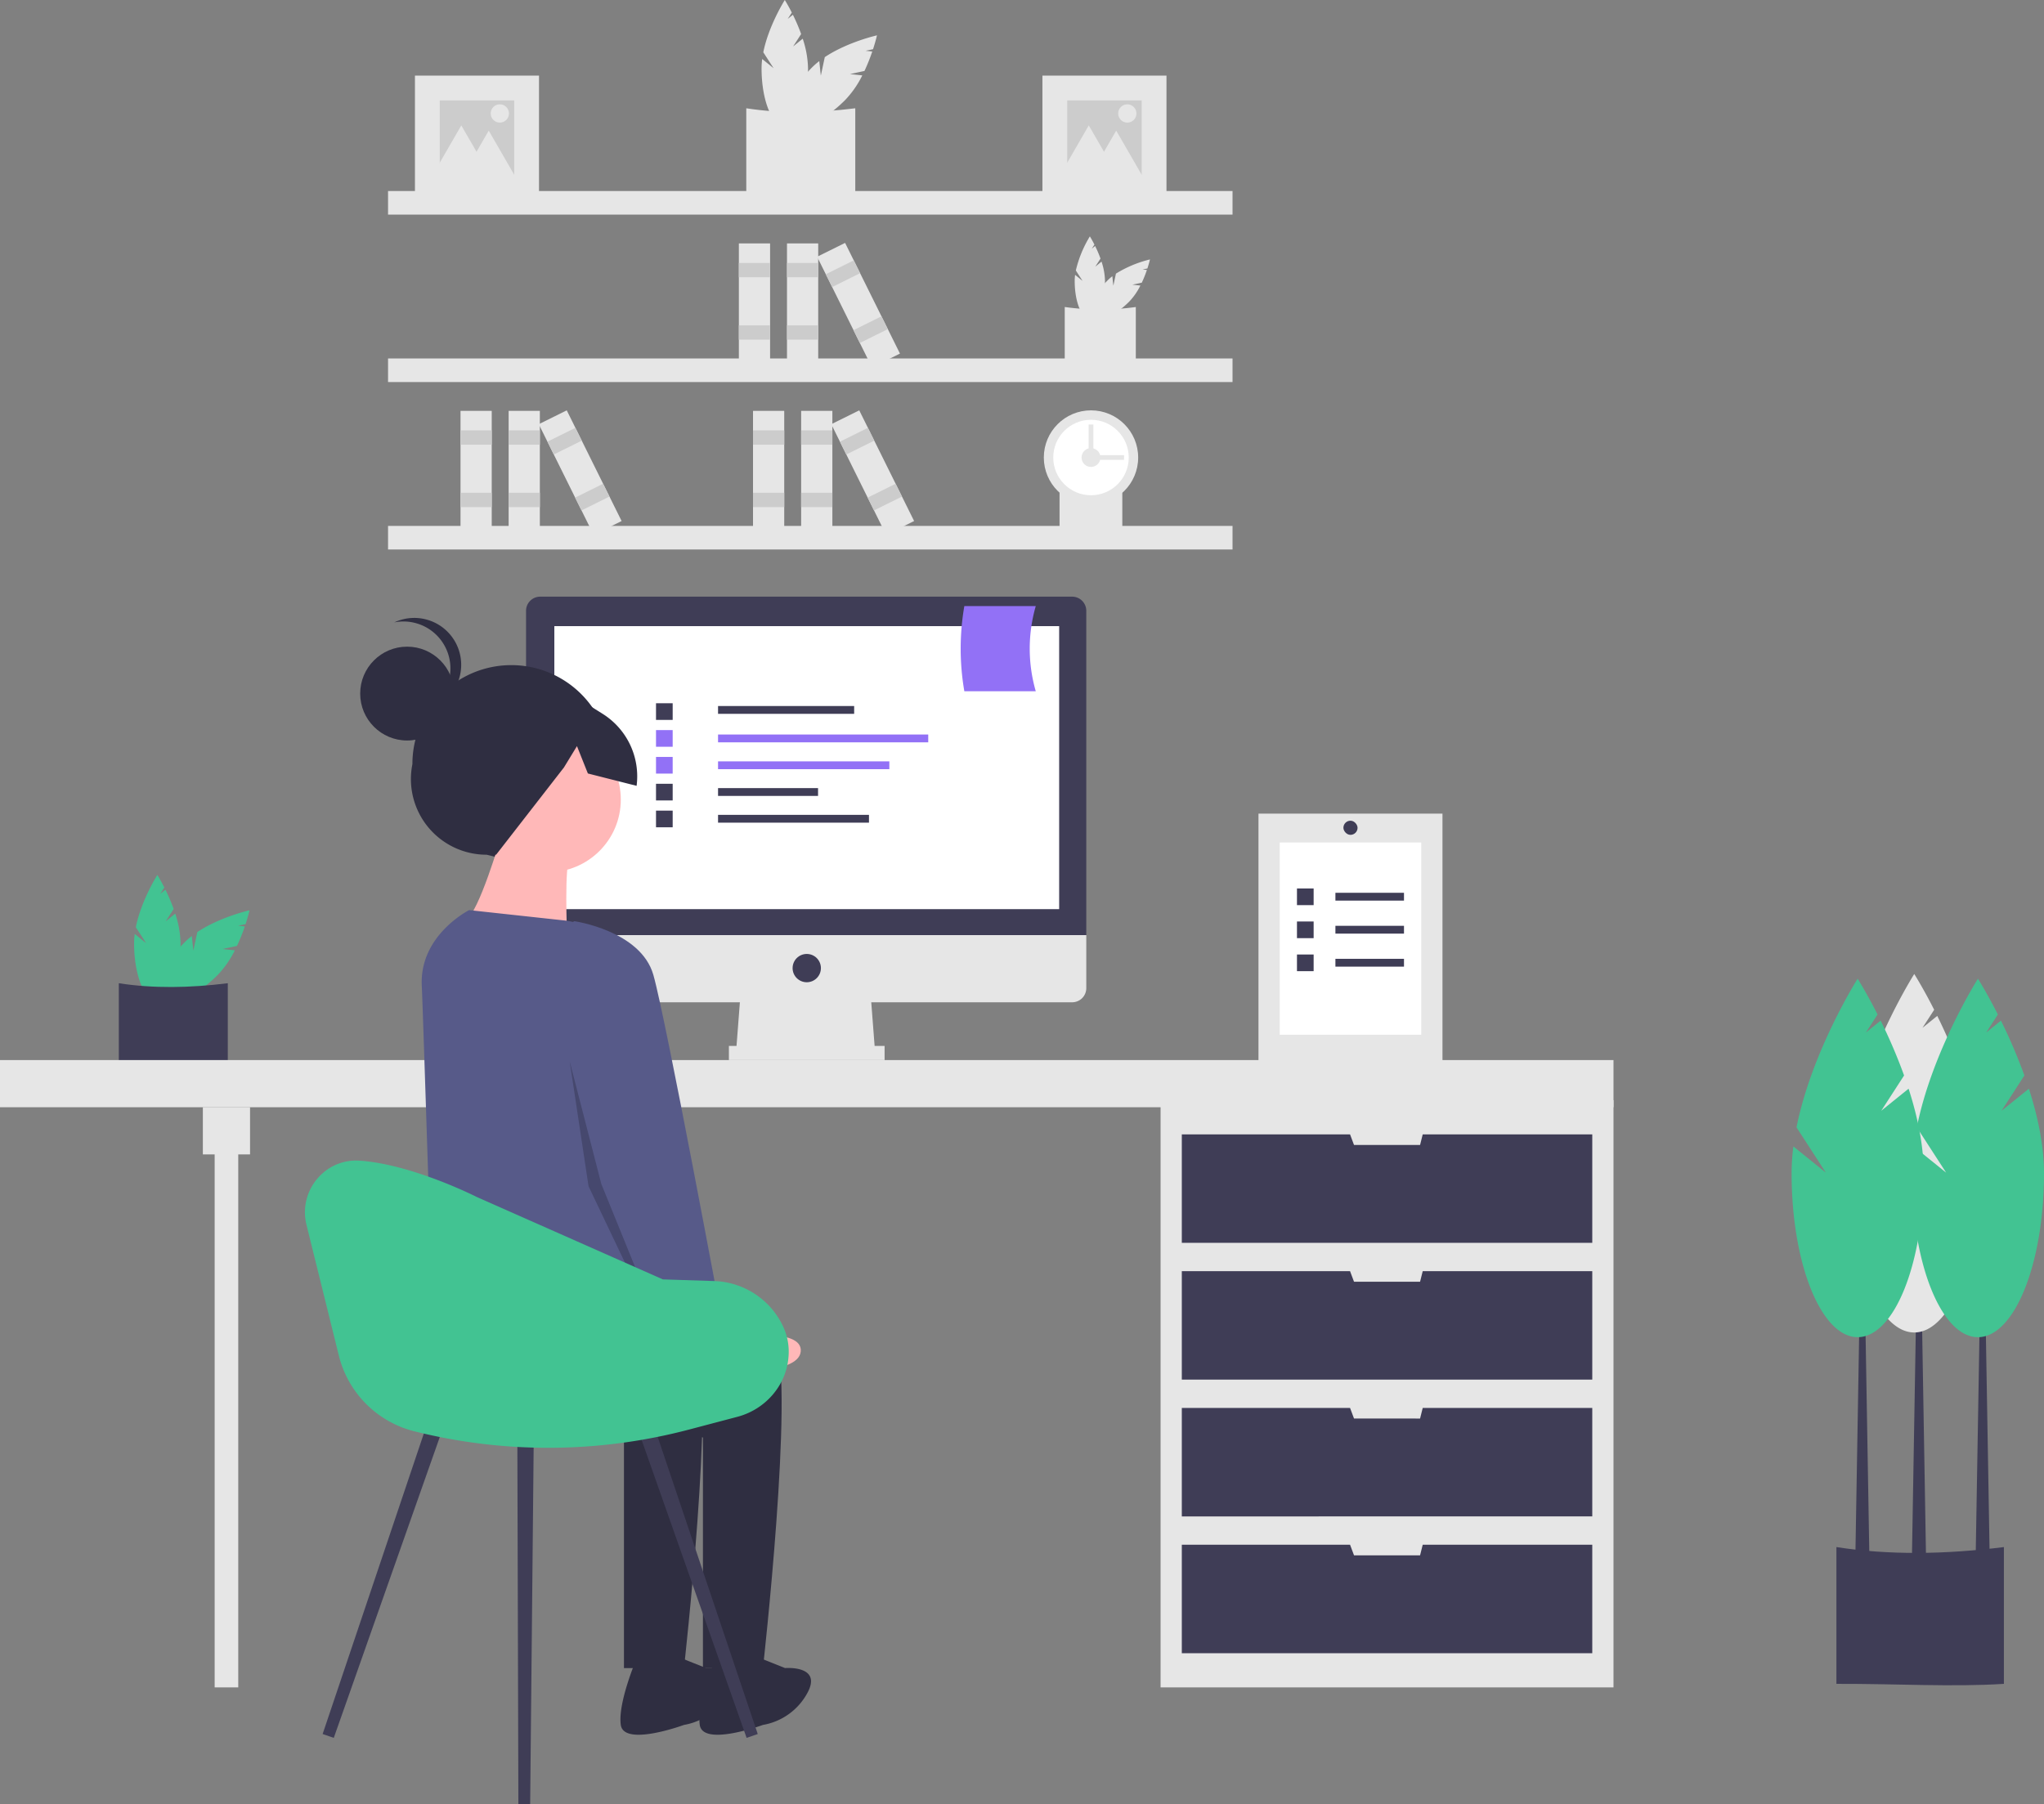 <svg id="undraw_remotely_2j6y" xmlns="http://www.w3.org/2000/svg" width="882.346" height="778.999" viewBox="0 0 882.346 778.999">
  <rect x="0" y="0" width="882.346" height="778.999" fill="#808080" stroke="none"/>
  <path id="Trazado_1890" data-name="Trazado 1890" d="M501.189,80.561l3.47-5.362a80.393,80.393,0,0,0-3.56-8.333l-2.243,1.812,1.776-2.745c-1.693-3.333-3.025-5.432-3.025-5.432s-6.958,10.965-9.283,22.575l4.452,6.881-4.929-3.981a32.531,32.531,0,0,0-.27,4.078c0,13.75,4.491,24.9,10.03,24.9s10.03-11.146,10.03-24.9a42.818,42.818,0,0,0-2.294-12.847Z" transform="translate(-158.827 -60.501)" fill="#e6e6e6"/>
  <path id="Trazado_1891" data-name="Trazado 1891" d="M525.747,92.481l6.245-1.338a80.4,80.4,0,0,0,3.375-8.409l-2.868-.305,3.2-.685c1.159-3.554,1.7-5.98,1.7-5.98s-12.674,2.833-22.527,9.4l-1.717,8.014-.67-6.3a32.529,32.529,0,0,0-3.075,2.693c-9.722,9.722-14.429,20.779-10.512,24.7s14.974-.789,24.7-10.512a42.816,42.816,0,0,0,7.462-10.707Z" transform="translate(-158.827 -60.501)" fill="#e6e6e6"/>
  <path id="Trazado_1892" data-name="Trazado 1892" d="M528.028,145.685c-14.481.926-30.26-.054-47.046,0V107.253c14.791,2.3,30.565,2.066,47.046,0Z" transform="translate(-158.827 -60.501)" fill="#e6e6e6"/>
  <path id="Trazado_1893" data-name="Trazado 1893" d="M631.628,175.652l2.263-3.5a52.435,52.435,0,0,0-2.321-5.434l-1.463,1.182,1.158-1.79c-1.1-2.173-1.973-3.543-1.973-3.543a50.242,50.242,0,0,0-6.054,14.722l2.9,4.487-3.214-2.6a21.211,21.211,0,0,0-.176,2.66c0,8.967,2.929,16.236,6.541,16.236s6.541-7.269,6.541-16.236a27.921,27.921,0,0,0-1.5-8.378Z" transform="translate(-158.827 -60.501)" fill="#e6e6e6"/>
  <path id="Trazado_1894" data-name="Trazado 1894" d="M647.644,183.426l4.073-.873a52.431,52.431,0,0,0,2.2-5.484l-1.87-.2,2.085-.447c.756-2.317,1.11-3.9,1.11-3.9a50.24,50.24,0,0,0-14.691,6.129l-1.12,5.226-.437-4.109a21.223,21.223,0,0,0-2.005,1.756c-6.34,6.34-9.41,13.551-6.855,16.105s9.765-.515,16.105-6.855a27.923,27.923,0,0,0,4.866-6.982Z" transform="translate(-158.827 -60.501)" fill="#e6e6e6"/>
  <path id="Trazado_1895" data-name="Trazado 1895" d="M649.131,218.122c-9.444.6-19.734-.035-30.681,0V193.059a110.584,110.584,0,0,0,30.681,0Z" transform="translate(-158.827 -60.501)" fill="#e6e6e6"/>
  <path id="Trazado_1896" data-name="Trazado 1896" d="M643.3,292.4c-8.339.533-17.425-.031-27.091,0V270.268a97.646,97.646,0,0,0,27.091,0Z" transform="translate(-158.827 -60.501)" fill="#e6e6e6"/>
  <rect id="Rectángulo_1511" data-name="Rectángulo 1511" width="364.547" height="10.183" transform="translate(167.508 82.481)" fill="#e6e6e6"/>
  <rect id="Rectángulo_1512" data-name="Rectángulo 1512" width="364.547" height="10.183" transform="translate(167.508 154.78)" fill="#e6e6e6"/>
  <rect id="Rectángulo_1513" data-name="Rectángulo 1513" width="364.547" height="10.183" transform="translate(167.508 227.078)" fill="#e6e6e6"/>
  <circle id="Elipse_7" data-name="Elipse 7" cx="20.366" cy="20.366" r="20.366" transform="translate(450.592 177.182)" fill="#e6e6e6"/>
  <circle id="Elipse_8" data-name="Elipse 8" cx="16.293" cy="16.293" r="16.293" transform="translate(454.665 181.255)" fill="#fff"/>
  <circle id="Elipse_9" data-name="Elipse 9" cx="4.073" cy="4.073" r="4.073" transform="translate(466.885 193.475)" fill="#e6e6e6"/>
  <rect id="Rectángulo_1514" data-name="Rectángulo 1514" width="2.037" height="16.293" transform="translate(485.214 196.53) rotate(90)" fill="#e6e6e6"/>
  <rect id="Rectángulo_1515" data-name="Rectángulo 1515" width="2.037" height="16.293" transform="translate(471.976 199.584) rotate(180)" fill="#e6e6e6"/>
  <rect id="Rectángulo_1516" data-name="Rectángulo 1516" width="13.475" height="53.339" transform="translate(339.725 105.104)" fill="#e6e6e6"/>
  <rect id="Rectángulo_1517" data-name="Rectángulo 1517" width="13.475" height="6.176" transform="translate(339.725 113.526)" fill="#ccc"/>
  <rect id="Rectángulo_1518" data-name="Rectángulo 1518" width="13.475" height="6.176" transform="translate(339.725 140.476)" fill="#ccc"/>
  <rect id="Rectángulo_1519" data-name="Rectángulo 1519" width="13.475" height="53.339" transform="translate(318.951 105.104)" fill="#e6e6e6"/>
  <rect id="Rectángulo_1520" data-name="Rectángulo 1520" width="13.475" height="6.176" transform="translate(318.951 113.526)" fill="#ccc"/>
  <rect id="Rectángulo_1521" data-name="Rectángulo 1521" width="13.475" height="6.176" transform="translate(318.951 140.476)" fill="#ccc"/>
  <rect id="Rectángulo_1522" data-name="Rectángulo 1522" width="13.475" height="53.339" transform="matrix(0.896, -0.444, 0.444, 0.896, 352.735, 110.863)" fill="#e6e6e6"/>
  <rect id="Rectángulo_1523" data-name="Rectángulo 1523" width="13.475" height="6.176" transform="matrix(0.896, -0.444, 0.444, 0.896, 356.471, 118.41)" fill="#ccc"/>
  <rect id="Rectángulo_1524" data-name="Rectángulo 1524" width="13.475" height="6.176" transform="matrix(0.896, -0.444, 0.444, 0.896, 368.429, 142.563)" fill="#ccc"/>
  <rect id="Rectángulo_1525" data-name="Rectángulo 1525" width="13.475" height="53.339" transform="translate(219.567 177.403)" fill="#e6e6e6"/>
  <rect id="Rectángulo_1526" data-name="Rectángulo 1526" width="13.475" height="6.176" transform="translate(219.567 185.825)" fill="#ccc"/>
  <rect id="Rectángulo_1527" data-name="Rectángulo 1527" width="13.475" height="6.176" transform="translate(219.567 212.775)" fill="#ccc"/>
  <rect id="Rectángulo_1528" data-name="Rectángulo 1528" width="13.475" height="53.339" transform="translate(198.793 177.403)" fill="#e6e6e6"/>
  <rect id="Rectángulo_1529" data-name="Rectángulo 1529" width="13.475" height="6.176" transform="translate(198.793 185.825)" fill="#ccc"/>
  <rect id="Rectángulo_1530" data-name="Rectángulo 1530" width="13.475" height="6.176" transform="translate(198.793 212.775)" fill="#ccc"/>
  <rect id="Rectángulo_1531" data-name="Rectángulo 1531" width="13.475" height="53.339" transform="matrix(0.896, -0.444, 0.444, 0.896, 232.577, 183.161)" fill="#e6e6e6"/>
  <rect id="Rectángulo_1532" data-name="Rectángulo 1532" width="13.475" height="6.176" transform="matrix(0.896, -0.444, 0.444, 0.896, 236.313, 190.709)" fill="#ccc"/>
  <rect id="Rectángulo_1533" data-name="Rectángulo 1533" width="13.475" height="6.176" transform="matrix(0.896, -0.444, 0.444, 0.896, 248.271, 214.861)" fill="#ccc"/>
  <rect id="Rectángulo_1534" data-name="Rectángulo 1534" width="13.475" height="53.339" transform="translate(345.835 177.403)" fill="#e6e6e6"/>
  <rect id="Rectángulo_1535" data-name="Rectángulo 1535" width="13.475" height="6.176" transform="translate(345.835 185.825)" fill="#ccc"/>
  <rect id="Rectángulo_1536" data-name="Rectángulo 1536" width="13.475" height="6.176" transform="translate(345.835 212.775)" fill="#ccc"/>
  <rect id="Rectángulo_1537" data-name="Rectángulo 1537" width="13.475" height="53.339" transform="translate(325.061 177.403)" fill="#e6e6e6"/>
  <rect id="Rectángulo_1538" data-name="Rectángulo 1538" width="13.475" height="6.176" transform="translate(325.061 185.825)" fill="#ccc"/>
  <rect id="Rectángulo_1539" data-name="Rectángulo 1539" width="13.475" height="6.176" transform="translate(325.061 212.775)" fill="#ccc"/>
  <rect id="Rectángulo_1540" data-name="Rectángulo 1540" width="13.475" height="53.339" transform="matrix(0.896, -0.444, 0.444, 0.896, 358.844, 183.161)" fill="#e6e6e6"/>
  <rect id="Rectángulo_1541" data-name="Rectángulo 1541" width="13.475" height="6.176" transform="matrix(0.896, -0.444, 0.444, 0.896, 362.581, 190.709)" fill="#ccc"/>
  <rect id="Rectángulo_1542" data-name="Rectángulo 1542" width="13.475" height="6.176" transform="matrix(0.896, -0.444, 0.444, 0.896, 374.539, 214.861)" fill="#ccc"/>
  <rect id="Rectángulo_1543" data-name="Rectángulo 1543" width="53.556" height="53.556" transform="translate(449.987 32.646)" fill="#e6e6e6"/>
  <rect id="Rectángulo_1544" data-name="Rectángulo 1544" width="32.134" height="32.134" transform="translate(460.699 43.357)" fill="#ccc"/>
  <path id="Trazado_1897" data-name="Trazado 1897" d="M470,54.143l6.814,11.8,6.813,11.8H456.373l6.814-11.8Z" fill="#e6e6e6"/>
  <path id="Trazado_1898" data-name="Trazado 1898" d="M481.839,56.4l6.814,11.8L495.466,80H468.212l6.814-11.8Z" fill="#e6e6e6"/>
  <circle id="Elipse_10" data-name="Elipse 10" cx="3.946" cy="3.946" r="3.946" transform="translate(482.685 45.048)" fill="#e6e6e6"/>
  <rect id="Rectángulo_1545" data-name="Rectángulo 1545" width="53.556" height="53.556" transform="translate(179.123 32.646)" fill="#e6e6e6"/>
  <rect id="Rectángulo_1546" data-name="Rectángulo 1546" width="32.134" height="32.134" transform="translate(189.834 43.357)" fill="#ccc"/>
  <path id="Trazado_1899" data-name="Trazado 1899" d="M199.136,54.143l6.813,11.8,6.814,11.8H185.509l6.813-11.8Z" fill="#e6e6e6"/>
  <path id="Trazado_1900" data-name="Trazado 1900" d="M210.975,56.4l6.813,11.8L224.6,80H197.348l6.813-11.8Z" fill="#e6e6e6"/>
  <circle id="Elipse_11" data-name="Elipse 11" cx="3.946" cy="3.946" r="3.946" transform="translate(211.82 45.048)" fill="#e6e6e6"/>
  <path id="Trazado_1901" data-name="Trazado 1901" d="M230.324,458.345l3.47-5.362a80.389,80.389,0,0,0-3.56-8.333l-2.243,1.812,1.776-2.745c-1.693-3.332-3.025-5.432-3.025-5.432s-6.958,10.965-9.283,22.575l4.452,6.881-4.929-3.981a32.526,32.526,0,0,0-.27,4.078c0,13.75,4.491,24.9,10.03,24.9s10.03-11.146,10.03-24.9a42.818,42.818,0,0,0-2.295-12.847Z" transform="translate(-158.827 -60.501)" fill="#42c392"/>
  <path id="Trazado_1902" data-name="Trazado 1902" d="M254.882,470.266l6.245-1.338a80.386,80.386,0,0,0,3.375-8.409l-2.868-.305,3.2-.685c1.159-3.554,1.7-5.98,1.7-5.98s-12.674,2.833-22.527,9.4l-1.717,8.014-.67-6.3a32.538,32.538,0,0,0-3.075,2.693c-9.722,9.722-14.429,20.779-10.512,24.7s14.974-.789,24.7-10.512a42.818,42.818,0,0,0,7.462-10.707Z" transform="translate(-158.827 -60.501)" fill="#42c392"/>
  <path id="Trazado_1903" data-name="Trazado 1903" d="M257.163,523.469c-14.481.926-30.26-.054-47.046,0V485.038c14.791,2.3,30.565,2.066,47.046,0Z" transform="translate(-158.827 -60.501)" fill="#3f3d56"/>
  <rect id="Rectángulo_1547" data-name="Rectángulo 1547" width="195.511" height="253.554" transform="translate(500.998 475.031)" fill="#e6e6e6"/>
  <rect id="Rectángulo_1548" data-name="Rectángulo 1548" width="10.183" height="240.316" transform="translate(92.664 488.269)" fill="#e6e6e6"/>
  <rect id="Rectángulo_1549" data-name="Rectángulo 1549" width="696.509" height="20.366" transform="translate(0 457.72)" fill="#e6e6e6"/>
  <rect id="Rectángulo_1550" data-name="Rectángulo 1550" width="20.366" height="20.366" transform="translate(87.573 478.086)" fill="#e6e6e6"/>
  <path id="Trazado_1904" data-name="Trazado 1904" d="M614.155,489.8l-1.146,4.583H584.5l-1.718-4.583H510.162v46.842H687.344V489.8Z" fill="#3f3d56"/>
  <path id="Trazado_1905" data-name="Trazado 1905" d="M614.155,548.857l-1.146,4.582H584.5l-1.718-4.582H510.162V595.7H687.344V548.857Z" fill="#3f3d56"/>
  <path id="Trazado_1906" data-name="Trazado 1906" d="M614.155,607.918l-1.146,4.582H584.5l-1.718-4.582H510.162v46.841H687.344V607.918Z" fill="#3f3d56"/>
  <path id="Trazado_1907" data-name="Trazado 1907" d="M614.155,666.979l-1.146,4.582H584.5l-1.718-4.582H510.162V713.82H687.344V666.979Z" fill="#3f3d56"/>
  <path id="Trazado_1908" data-name="Trazado 1908" d="M377.785,454.665H317.706l2.036-26.475h56.006Z" fill="#e6e6e6"/>
  <rect id="Rectángulo_1551" data-name="Rectángulo 1551" width="67.207" height="6.11" transform="translate(314.651 451.611)" fill="#e6e6e6"/>
  <path id="Trazado_1909" data-name="Trazado 1909" d="M621.639,318.128H392.015a6.11,6.11,0,0,0-6.11,6.11V464.252H627.748V324.237a6.11,6.11,0,0,0-6.11-6.11Z" transform="translate(-158.827 -60.501)" fill="#3f3d56"/>
  <path id="Trazado_1910" data-name="Trazado 1910" d="M385.9,464.252v22.911a6.11,6.11,0,0,0,6.11,6.11H621.639a6.11,6.11,0,0,0,6.11-6.11V464.252Z" transform="translate(-158.827 -60.501)" fill="#e6e6e6"/>
  <rect id="Rectángulo_1552" data-name="Rectángulo 1552" width="217.914" height="122.195" transform="translate(239.298 270.355)" fill="#fff"/>
  <circle id="Elipse_12" data-name="Elipse 12" cx="6.11" cy="6.11" r="6.11" transform="translate(342.145 411.897)" fill="#3f3d56"/>
  <path id="Trazado_1911" data-name="Trazado 1911" d="M1023.862,787.558c-22.254,1.424-46.5-.083-72.3,0V728.5c22.731,3.539,46.971,3.175,72.3,0Z" transform="translate(-158.827 -60.501)" fill="#3f3d56"/>
  <path id="Trazado_1912" data-name="Trazado 1912" d="M831.432,673.3h-6.11l2.037-119.351H829.4Z" fill="#3f3d56"/>
  <path id="Trazado_1913" data-name="Trazado 1913" d="M858.926,674.107h-6.11l2.037-119.352h2.036Z" fill="#3f3d56"/>
  <path id="Trazado_1914" data-name="Trazado 1914" d="M806.993,674.107h-6.11l2.037-119.352h2.036Z" fill="#3f3d56"/>
  <path id="Trazado_1915" data-name="Trazado 1915" d="M995.35,538.078l9.863-15.242a228.515,228.515,0,0,0-10.119-23.687l-6.378,5.151,5.05-7.8c-4.812-9.473-8.6-15.442-8.6-15.442s-19.78,31.17-26.389,64.173l12.656,19.56-14.011-11.317a92.435,92.435,0,0,0-.769,11.593c0,39.086,12.765,70.771,28.512,70.771s28.512-31.685,28.512-70.771c0-12.117-2.741-24.794-6.523-36.521Z" transform="translate(-158.827 -60.501)" fill="#e6e6e6"/>
  <path id="Trazado_1916" data-name="Trazado 1916" d="M1022.844,540.114l9.863-15.242a228.492,228.492,0,0,0-10.119-23.687l-6.378,5.151,5.05-7.8c-4.812-9.473-8.6-15.442-8.6-15.442s-19.78,31.17-26.389,64.173l12.656,19.56-14.011-11.317a92.457,92.457,0,0,0-.769,11.593c0,39.086,12.765,70.771,28.512,70.771s28.512-31.685,28.512-70.771c0-12.117-2.741-24.794-6.523-36.521Z" transform="translate(-158.827 -60.501)" fill="#42c392"/>
  <path id="Trazado_1917" data-name="Trazado 1917" d="M970.911,540.114l9.863-15.242a228.482,228.482,0,0,0-10.119-23.687l-6.378,5.151,5.05-7.8c-4.812-9.473-8.6-15.442-8.6-15.442s-19.78,31.17-26.389,64.173L947,566.823l-14.011-11.317a92.445,92.445,0,0,0-.769,11.593c0,39.086,12.765,70.771,28.512,70.771s28.512-31.685,28.512-70.771c0-12.117-2.741-24.794-6.523-36.521Z" transform="translate(-158.827 -60.501)" fill="#42c392"/>
  <rect id="Rectángulo_1553" data-name="Rectángulo 1553" width="58.756" height="3.373" transform="translate(309.964 304.848)" fill="#3f3d56"/>
  <rect id="Rectángulo_1554" data-name="Rectángulo 1554" width="90.732" height="3.373" transform="translate(309.964 317.151)" fill="#9271f6"/>
  <rect id="Rectángulo_1555" data-name="Rectángulo 1555" width="73.945" height="3.373" transform="translate(309.964 328.742)" fill="#9271f6"/>
  <rect id="Rectángulo_1556" data-name="Rectángulo 1556" width="43.168" height="3.373" transform="translate(309.964 340.29)" fill="#3f3d56"/>
  <rect id="Rectángulo_1557" data-name="Rectángulo 1557" width="65.151" height="3.373" transform="translate(309.964 351.837)" fill="#3f3d56"/>
  <rect id="Rectángulo_1558" data-name="Rectángulo 1558" width="7.195" height="7.195" transform="translate(283.184 303.649)" fill="#3f3d56"/>
  <rect id="Rectángulo_1559" data-name="Rectángulo 1559" width="7.195" height="7.195" transform="translate(283.184 315.24)" fill="#9271f6"/>
  <rect id="Rectángulo_1560" data-name="Rectángulo 1560" width="7.195" height="7.195" transform="translate(283.184 326.831)" fill="#9271f6"/>
  <rect id="Rectángulo_1561" data-name="Rectángulo 1561" width="7.195" height="7.195" transform="translate(283.184 338.423)" fill="#3f3d56"/>
  <rect id="Rectángulo_1562" data-name="Rectángulo 1562" width="7.195" height="7.195" transform="translate(283.184 350.014)" fill="#3f3d56"/>
  <path id="Trazado_1918" data-name="Trazado 1918" d="M605.942,358.963H575.109a107.84,107.84,0,0,1,0-36.763h30.833a66.148,66.148,0,0,0,0,36.763Z" transform="translate(-158.827 -60.501)" fill="#9271f6"/>
  <path id="Trazado_1919" data-name="Trazado 1919" d="M381.591,432.645l-12.685-3.092a32.657,32.657,0,0,1-32.051-39.124h0a42.685,42.685,0,0,1,42.631-42.738h0a42.685,42.685,0,0,1,42.738,42.631h0C429.417,415.35,406.891,438.812,381.591,432.645Z" transform="translate(-158.827 -60.501)" fill="#2f2e41"/>
  <circle id="Elipse_13" data-name="Elipse 13" cx="31.364" cy="31.364" r="31.364" transform="translate(205.256 313.88)" fill="#ffb8b8"/>
  <path id="Trazado_1920" data-name="Trazado 1920" d="M374.992,422.108s-9.545,32.727-15,35.455,43.636,6.818,43.636,6.818-1.364-31.364,1.364-34.091S374.992,422.108,374.992,422.108Z" transform="translate(-158.827 -60.501)" fill="#ffb8b8"/>
  <path id="Trazado_1921" data-name="Trazado 1921" d="M424.083,623.926s61.364-5.455,69.546,15-5.455,141.818-5.455,141.818H462.265V681.2s-110.473-31.4-110.473-42.311S424.083,623.926,424.083,623.926Z" transform="translate(-158.827 -60.501)" fill="#2f2e41"/>
  <path id="Trazado_1922" data-name="Trazado 1922" d="M484.083,775.29l13.636,5.455s16.364-1.364,9.545,10.909a27,27,0,0,1-19.091,13.636s-25.909,9.545-27.273,0,6.818-28.636,6.818-28.636Z" transform="translate(-158.827 -60.501)" fill="#2f2e41"/>
  <path id="Trazado_1923" data-name="Trazado 1923" d="M389.992,623.926s61.364-5.455,69.546,15-5.455,141.818-5.455,141.818H428.174V681.2s-78.418-18.164-78.418-29.073c0-5.125-5.343-31.171,4.073-36.658C364.457,609.274,389.992,623.926,389.992,623.926Z" transform="translate(-158.827 -60.501)" fill="#2f2e41"/>
  <path id="Trazado_1924" data-name="Trazado 1924" d="M449.992,775.29l13.636,5.455s16.364-1.364,9.545,10.909a27,27,0,0,1-19.091,13.636s-25.909,9.546-27.273,0,6.818-28.636,6.818-28.636Z" transform="translate(-158.827 -60.501)" fill="#2f2e41"/>
  <path id="Trazado_1925" data-name="Trazado 1925" d="M361.356,453.471l40.98,4.454A30.182,30.182,0,0,1,428.6,481.692l15.933,75.416s5.455,75-5.455,79.091-25.909-16.364-46.364-13.636-47.046,8.864-47.046,8.864S341.451,497.179,340.9,486.2C339.8,464.248,361.356,453.471,361.356,453.471Z" transform="translate(-158.827 -60.501)" fill="#575a89"/>
  <path id="Trazado_1926" data-name="Trazado 1926" d="M458.427,627.823l16.824,9.908s30.183-4.331,29.241,6.278-33.889,8.559-33.889,8.559l-20.275-12.493Z" transform="translate(-158.827 -60.501)" fill="#ffb8b8"/>
  <circle id="Elipse_14" data-name="Elipse 14" cx="20.26" cy="20.26" r="20.26" transform="translate(155.483 279.215)" fill="#2f2e41"/>
  <path id="Trazado_1927" data-name="Trazado 1927" d="M353.263,349.085a20.25,20.25,0,0,0-24.247-19.836,20.25,20.25,0,1,1,12.63,38.165A20.243,20.243,0,0,0,353.263,349.085Z" transform="translate(-158.827 -60.501)" fill="#2f2e41"/>
  <path id="Trazado_1928" data-name="Trazado 1928" d="M370.643,360.575l27.313-5.029,21,13.165a31.863,31.863,0,0,1,14.678,31.1L412.6,394.473l-4.711-11.812-5.61,9.2-29.334,37.75-16.47-10.488L341.794,396.11Z" transform="translate(-158.827 -60.501)" fill="#2f2e41"/>
  <path id="Trazado_1929" data-name="Trazado 1929" d="M393.136,465.071l13.636-6.818s28.636,4.091,34.091,23.182,30,151.364,30,151.364l-23.182,10.909-32.727-80.455Z" transform="translate(-158.827 -60.501)" fill="#575a89"/>
  <path id="Trazado_1930" data-name="Trazado 1930" d="M245.917,458.23,259.565,511.2l24.2,59.5-.839,2.06L254.063,512.2Z" opacity="0.2"/>
  <path id="Trazado_1931" data-name="Trazado 1931" d="M144.084,750.379l-4.813-1.658L185.9,610.231l6.74,2.322Z" fill="#3f3d56"/>
  <path id="Trazado_1932" data-name="Trazado 1932" d="M322.291,750.379l4.814-1.658-46.626-138.49-6.739,2.322Z" fill="#3f3d56"/>
  <path id="Trazado_1933" data-name="Trazado 1933" d="M223.77,778.981l5.091.018,1.582-161.892-7.128-.025Z" fill="#3f3d56"/>
  <path id="Trazado_1934" data-name="Trazado 1934" d="M291.127,589.357,305.092,645.8a44.826,44.826,0,0,0,32.642,32.721h0a238.26,238.26,0,0,0,118.547-.764l20.851-5.5c12.116-3.2,21.227-13.6,22.089-26.1a25.685,25.685,0,0,0-2.323-12.872q-.122-.26-.246-.515a34.064,34.064,0,0,0-29.6-19.138l-22.089-.712-80.445-35.64s-27.667-14.053-50.412-15.626C299.089,560.617,287.51,574.741,291.127,589.357Z" transform="translate(-158.827 -60.501)" fill="#42c392"/>
  <rect id="Rectángulo_1563" data-name="Rectángulo 1563" width="79.426" height="107.939" transform="translate(543.257 351.309)" fill="#e6e6e6"/>
  <rect id="Rectángulo_1564" data-name="Rectángulo 1564" width="61.097" height="83.03" transform="translate(552.421 363.764)" fill="#fff"/>
  <rect id="Rectángulo_1565" data-name="Rectángulo 1565" width="29.602" height="3.373" transform="translate(576.467 385.492)" fill="#3f3d56"/>
  <rect id="Rectángulo_1566" data-name="Rectángulo 1566" width="7.195" height="7.195" transform="translate(559.87 383.625)" fill="#3f3d56"/>
  <rect id="Rectángulo_1567" data-name="Rectángulo 1567" width="29.602" height="3.373" transform="translate(576.467 399.748)" fill="#3f3d56"/>
  <rect id="Rectángulo_1568" data-name="Rectángulo 1568" width="7.195" height="7.195" transform="translate(559.87 397.881)" fill="#3f3d56"/>
  <rect id="Rectángulo_1569" data-name="Rectángulo 1569" width="29.602" height="3.373" transform="translate(576.467 414.004)" fill="#3f3d56"/>
  <rect id="Rectángulo_1570" data-name="Rectángulo 1570" width="7.195" height="7.195" transform="translate(559.87 412.137)" fill="#3f3d56"/>
  <rect id="Rectángulo_1571" data-name="Rectángulo 1571" width="6.11" height="6.11" rx="3.055" transform="translate(579.915 354.364)" fill="#3f3d56"/>
</svg>
